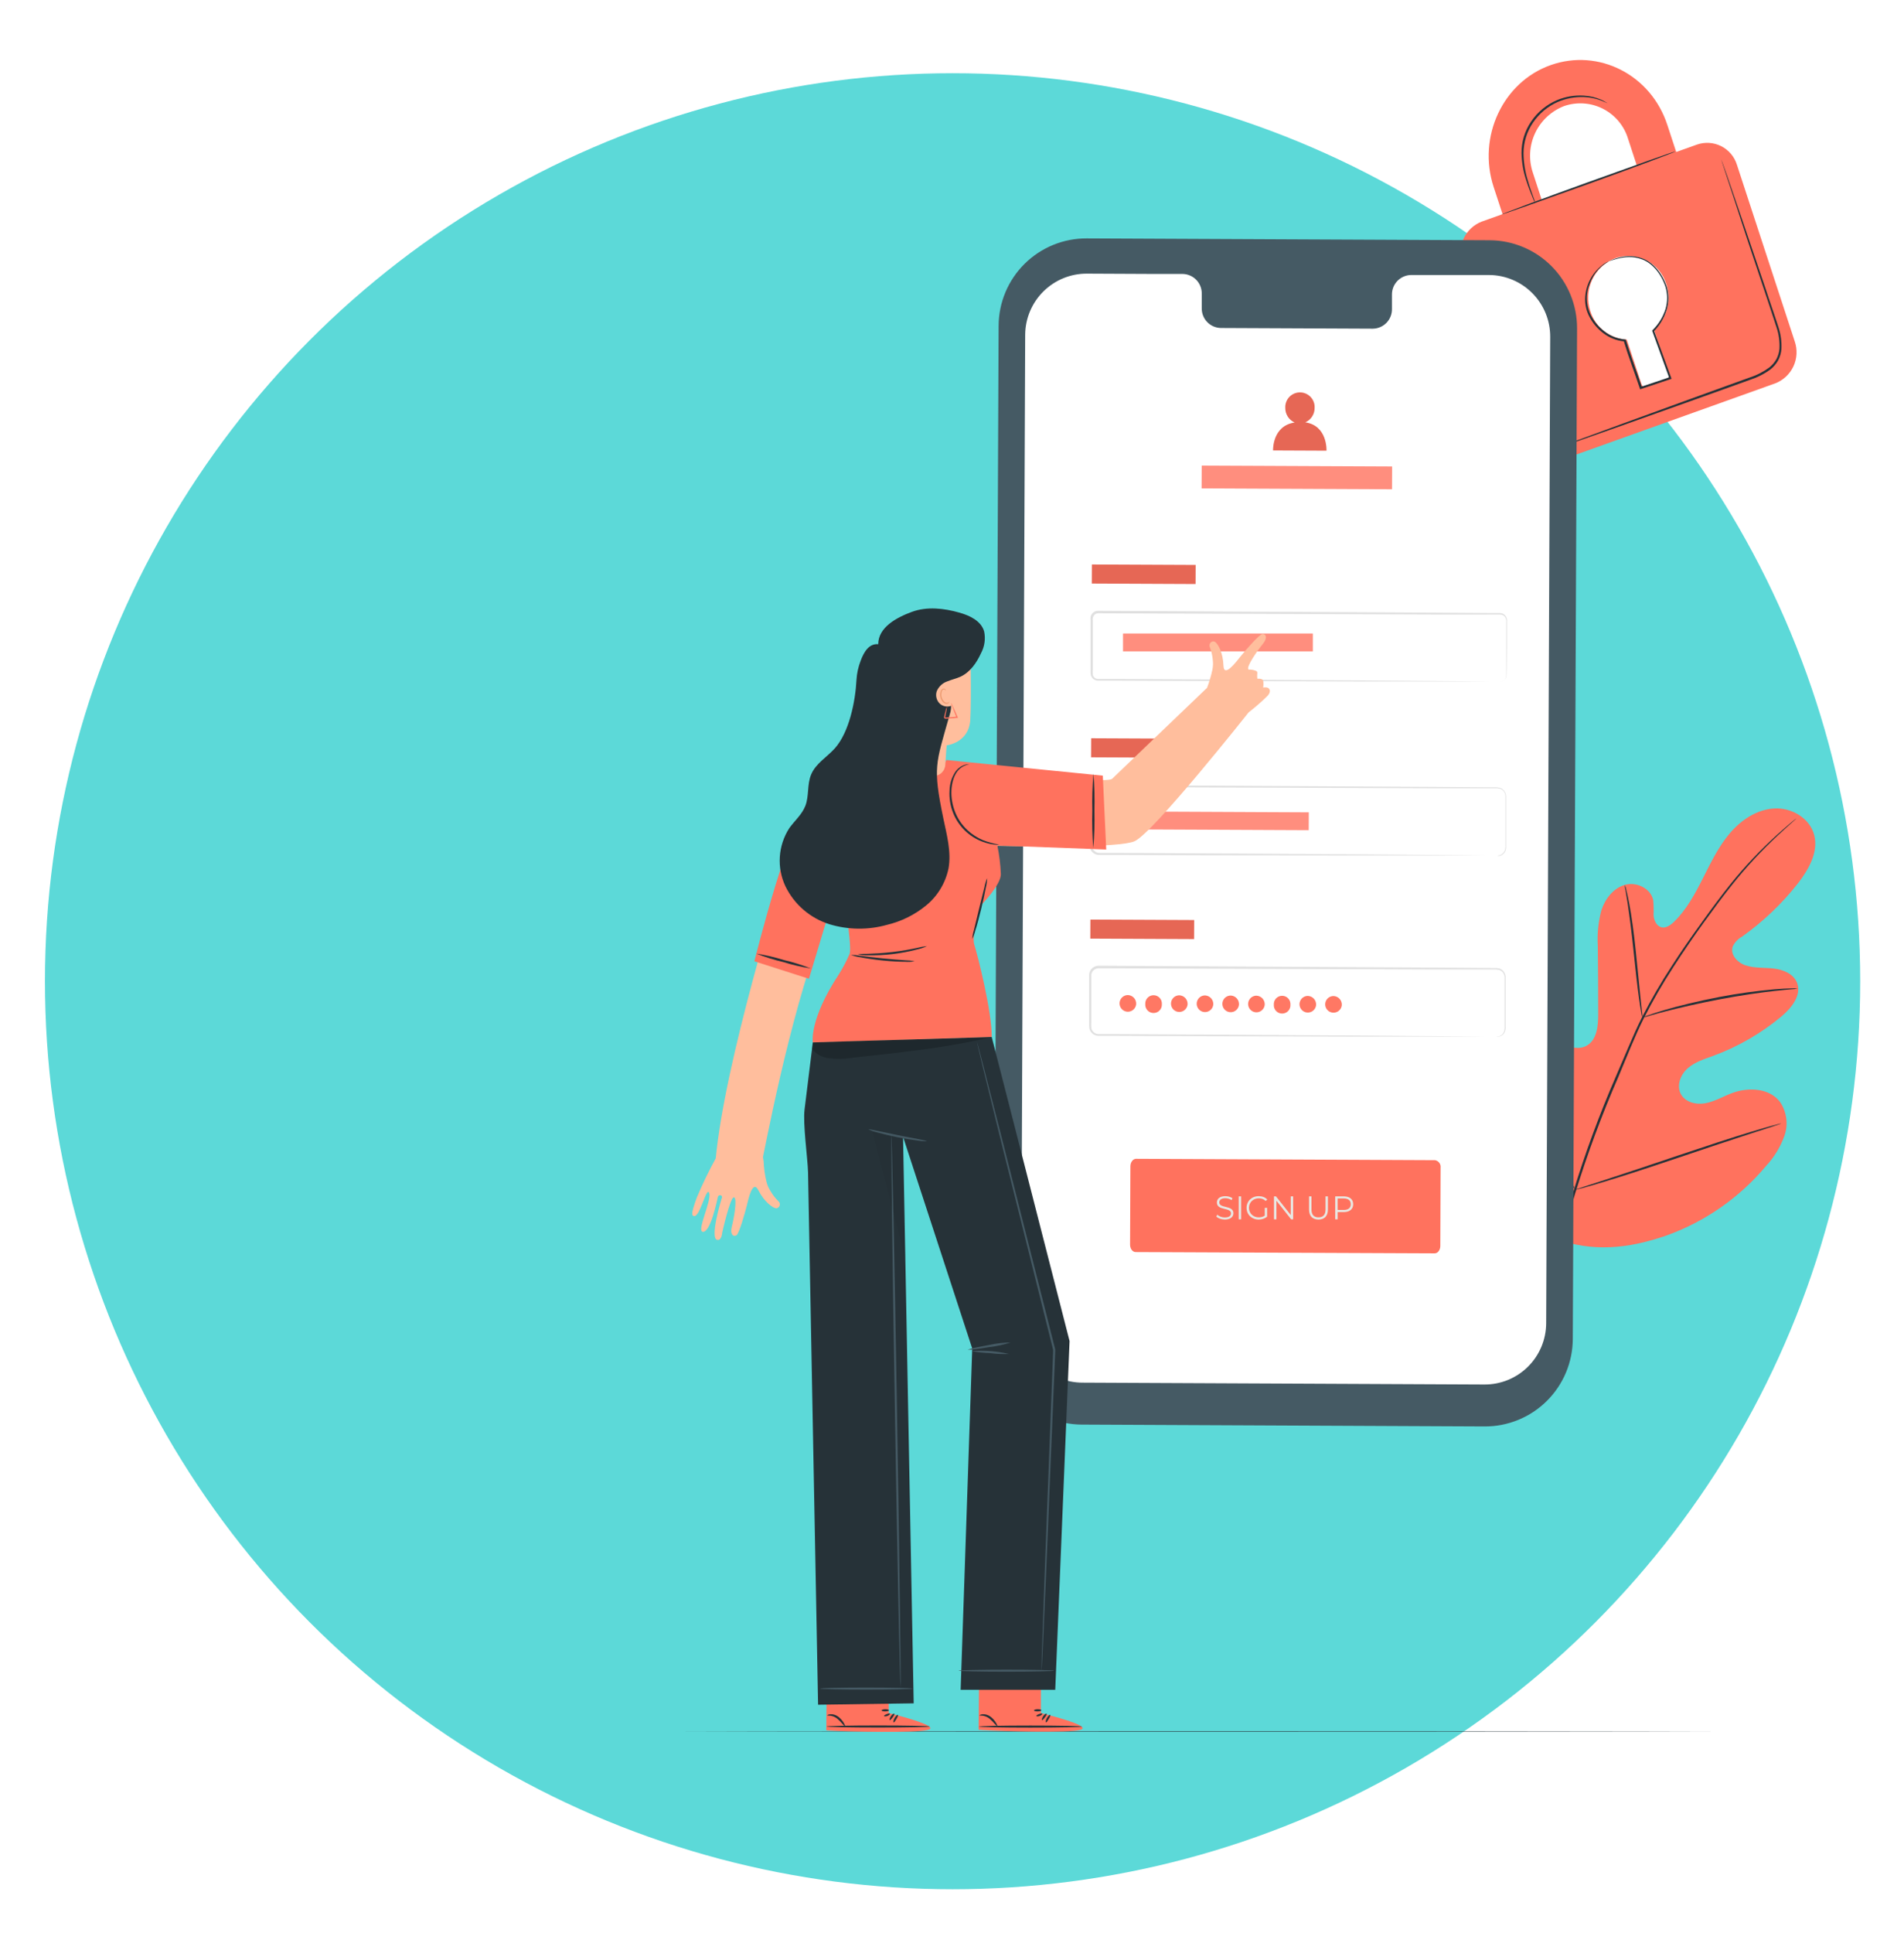 <svg width="472" height="479" viewBox="0 0 472 479" fill="none" xmlns="http://www.w3.org/2000/svg">
<g filter="url(#filter0_d)">
<circle cx="231" cy="238" r="225" fill="#5CD9D8"/>
</g>
<g clip-path="url(#clip0)" filter="url(#filter1_d)">
<path d="M296.14 17.82C295.93 17.63 298.03 15.09 300.82 12.17C303.61 9.25 306.06 7.04 306.26 7.24C306.46 7.44 304.37 9.97 301.58 12.89C298.79 15.81 296.34 18 296.14 17.82Z" fill="white"/>
<path d="M306.26 17.82C306.06 18.02 303.62 15.82 300.82 12.89C298.02 9.96 295.93 7.44 296.14 7.24C296.35 7.04 298.78 9.24 301.58 12.17C304.38 15.1 306.47 17.63 306.26 17.82Z" fill="white"/>
<path d="M447.84 424.13C447.84 424.27 378.4 424.39 292.77 424.39C207.14 424.39 137.67 424.27 137.67 424.13C137.67 423.99 207.1 423.87 292.77 423.87C378.44 423.87 447.84 424 447.84 424.13Z" fill="#263238"/>
<path d="M380.18 301.71C364.73 290.92 361.23 270.89 361.84 252.88C361.94 249.88 361.61 246.7 363.04 244.07C364.47 241.44 367.81 239.63 370.5 240.89C372.73 241.94 373.7 244.54 374.95 246.69C376.618 249.554 379.062 251.887 382 253.42C383.91 254.42 386.28 255.02 388.17 253.98C390.77 252.55 391.07 248.98 391.05 245.98C391.05 240.4 391.017 234.827 390.95 229.26C390.771 226.271 391.075 223.272 391.85 220.38C392.78 217.54 394.85 214.91 397.68 214.11C400.51 213.31 404.04 214.96 404.68 217.88C404.791 219.117 404.821 220.359 404.77 221.6C404.85 222.85 405.43 224.22 406.6 224.6C407.77 224.98 408.99 224.11 409.89 223.23C412.97 220.23 415.07 216.32 417.02 212.46C418.97 208.6 420.88 204.63 423.68 201.34C426.48 198.05 430.35 195.44 434.68 195.19C439.01 194.94 443.52 197.6 444.6 201.8C445.68 206 443.23 210.29 440.6 213.7C436.632 218.762 431.954 223.224 426.71 226.95C425.687 227.509 424.87 228.382 424.38 229.44C423.73 231.44 425.62 233.44 427.59 234.07C429.82 234.81 432.24 234.58 434.59 234.86C436.94 235.14 439.44 236.16 440.33 238.36C441.55 241.42 438.99 244.62 436.48 246.72C431.44 250.92 425.717 254.225 419.56 256.49C417.36 257.29 415.05 258 413.27 259.54C411.49 261.08 410.43 263.77 411.5 265.88C412.57 267.99 415.32 268.66 417.63 268.23C419.94 267.8 421.99 266.56 424.19 265.73C428.3 264.18 433.6 264.46 436.19 268.01C436.993 269.233 437.501 270.625 437.674 272.077C437.848 273.53 437.682 275.002 437.19 276.38C436.19 279.121 434.649 281.634 432.66 283.77C426.111 291.595 417.601 297.541 408 301C398.47 304.3 389.64 305.2 380.17 301.73" fill="#FF725E"/>
<path d="M440.2 197.66C440.2 197.66 440.11 197.76 439.91 197.94L439.02 198.73C438.24 199.43 437.09 200.45 435.64 201.8C431.529 205.617 427.712 209.739 424.22 214.13C421.99 216.9 419.68 220.04 417.22 223.45C414.76 226.86 412.22 230.54 409.7 234.45C407.014 238.573 404.553 242.839 402.33 247.23C401.17 249.52 400.15 251.91 399.1 254.35L396 261.8C391.914 271.184 388.355 280.789 385.34 290.57C382.912 298.573 381.238 306.785 380.34 315.1C379.759 320.711 379.665 326.362 380.06 331.99C380.22 333.99 380.37 335.52 380.51 336.56C380.57 337.06 380.61 337.46 380.65 337.75V338.16C380.607 338.03 380.577 337.896 380.56 337.76C380.51 337.47 380.45 337.08 380.37 336.58C380.19 335.58 380 334 379.82 332C379.338 326.362 379.371 320.692 379.92 315.06C380.762 306.71 382.4 298.459 384.81 290.42C387.8 280.612 391.349 270.982 395.44 261.58L398.62 254.16C399.67 251.73 400.7 249.32 401.87 247.02C404.109 242.616 406.589 238.34 409.3 234.21C411.86 230.21 414.44 226.59 416.87 223.21C419.3 219.83 421.65 216.67 423.87 213.91C427.397 209.53 431.266 205.438 435.44 201.67C436.92 200.34 438.1 199.34 438.9 198.67L439.83 197.92C439.944 197.821 440.068 197.734 440.2 197.66Z" fill="#263238"/>
<path d="M402 247C401.859 246.588 401.762 246.162 401.71 245.73C401.55 244.9 401.37 243.73 401.16 242.21C400.73 239.21 400.29 235.1 399.82 230.55C399.35 226 398.82 221.88 398.38 218.91C398.15 217.43 397.95 216.24 397.81 215.41C397.701 214.985 397.644 214.549 397.64 214.11C397.813 214.511 397.937 214.93 398.01 215.36C398.23 216.18 398.48 217.36 398.76 218.85C399.33 221.85 399.89 225.93 400.36 230.49C400.83 235.05 401.23 239.05 401.54 242.16C401.69 243.56 401.82 244.75 401.92 245.7C401.998 246.129 402.025 246.565 402 247Z" fill="#263238"/>
<path d="M440.48 239.82C439.994 239.926 439.498 239.986 439 240C438 240.09 436.58 240.21 434.82 240.41C431.3 240.79 426.46 241.49 421.15 242.49C415.84 243.49 411.07 244.62 407.64 245.49C405.93 245.93 404.55 246.33 403.64 246.6C403.154 246.773 402.652 246.893 402.14 246.96C402.603 246.728 403.084 246.537 403.58 246.39C404.52 246.06 405.88 245.6 407.58 245.11C410.99 244.11 415.76 242.92 421.09 241.9C425.605 241.037 430.161 240.403 434.74 240C436.51 239.85 437.94 239.79 438.94 239.77C439.454 239.735 439.97 239.752 440.48 239.82Z" fill="#263238"/>
<path d="M385.3 289.72C385.194 289.575 385.106 289.417 385.04 289.25L384.38 287.86C383.81 286.65 383.04 284.86 382.12 282.67C380.26 278.27 377.89 272.11 375.37 265.27C372.85 258.43 370.53 252.27 368.77 247.82C367.91 245.66 367.2 243.89 366.67 242.57L366.11 241.14C366.033 240.975 365.979 240.8 365.95 240.62C366.057 240.765 366.144 240.923 366.21 241.09L366.87 242.48C367.43 243.69 368.21 245.48 369.13 247.67C370.99 252.07 373.36 258.23 375.88 265.07C378.4 271.91 380.72 278.07 382.48 282.52C383.34 284.68 384.05 286.45 384.57 287.77C384.8 288.34 384.99 288.77 385.14 289.2C385.218 289.365 385.272 289.54 385.3 289.72Z" fill="#263238"/>
<path d="M436.38 273.25C436.22 273.342 436.049 273.412 435.87 273.46L434.39 273.96L428.92 275.73C424.3 277.23 417.92 279.37 410.92 281.73C403.92 284.09 397.51 286.19 392.86 287.59C390.54 288.3 388.65 288.84 387.34 289.2L385.83 289.59C385.655 289.646 385.474 289.683 385.29 289.7C385.451 289.608 385.622 289.537 385.8 289.49L387.28 288.99L392.75 287.22C397.37 285.72 403.75 283.58 410.75 281.22C417.75 278.86 424.15 276.76 428.8 275.36C431.13 274.65 433.01 274.11 434.33 273.75L435.84 273.36C436.016 273.304 436.197 273.267 436.38 273.25Z" fill="#263238"/>
<path d="M415.54 30.68L410.39 32.52L408.18 25.79C404.12 13.38 391.18 6.79 379.29 10.98C367.4 15.17 361.07 28.78 365.13 41.19L367.34 47.92L362.17 49.77C360.199 50.535 358.598 52.03 357.7 53.944C356.803 55.859 356.677 58.045 357.35 60.05L371.68 103.84C371.978 104.832 372.472 105.755 373.133 106.552C373.794 107.35 374.608 108.007 375.528 108.483C376.448 108.96 377.454 109.247 378.487 109.327C379.52 109.407 380.558 109.279 381.54 108.95L434.91 89.86C436.908 89.097 438.531 87.588 439.44 85.653C440.348 83.717 440.47 81.504 439.78 79.48L425.44 35.69C425.135 34.7 424.634 33.782 423.966 32.991C423.298 32.2 422.478 31.55 421.554 31.083C420.63 30.615 419.621 30.339 418.588 30.27C417.555 30.2 416.518 30.34 415.54 30.68ZM374.86 37.68C373.766 34.453 373.962 30.928 375.409 27.843C376.855 24.758 379.44 22.352 382.62 21.13C384.191 20.593 385.854 20.377 387.509 20.496C389.165 20.616 390.78 21.067 392.257 21.824C393.735 22.581 395.044 23.628 396.108 24.902C397.172 26.176 397.969 27.651 398.45 29.24L400.65 35.97L377.06 44.41L374.86 37.68ZM404.86 76.54L408.52 87.72C408.588 87.944 408.566 88.186 408.46 88.394C408.354 88.603 408.171 88.762 407.95 88.84L402.82 90.67C402.616 90.727 402.398 90.702 402.212 90.601C402.025 90.501 401.885 90.332 401.82 90.13L398.13 79C396.096 78.889 394.143 78.159 392.535 76.908C390.927 75.657 389.739 73.945 389.13 72C388.261 69.429 388.419 66.621 389.573 64.164C390.727 61.708 392.786 59.792 395.32 58.82C396.571 58.392 397.896 58.221 399.215 58.317C400.533 58.412 401.819 58.772 402.996 59.374C404.173 59.977 405.216 60.811 406.064 61.825C406.911 62.84 407.546 64.015 407.93 65.28C408.574 67.256 408.627 69.376 408.083 71.381C407.54 73.386 406.423 75.19 404.87 76.57L404.86 76.54Z" fill="#FF725E"/>
<path d="M410.16 32.4C410.16 32.54 400.61 36.13 388.73 40.4C376.85 44.67 367.16 48.1 367.11 48C367.06 47.9 376.66 44.28 388.55 40C400.44 35.72 410.11 32.27 410.16 32.4Z" fill="#263238"/>
<path d="M421.5 34.24C421.544 34.327 421.581 34.417 421.61 34.51C421.69 34.71 421.78 34.97 421.9 35.29C422.16 36.02 422.52 37.03 422.97 38.29L426.81 49.47C428.41 54.21 430.32 59.83 432.44 66.07C433.44 69.2 434.62 72.46 435.72 75.89C436.309 77.658 436.563 79.519 436.47 81.38C436.385 82.348 436.11 83.289 435.66 84.15C435.18 85.008 434.538 85.765 433.77 86.38C432.225 87.508 430.51 88.382 428.69 88.97L423.54 90.82L413.79 94.31L397.28 100.19L386.13 104.11L383.13 105.11L382.33 105.37C382.245 105.408 382.154 105.432 382.06 105.44C382.06 105.44 382.14 105.44 382.31 105.32L383.09 105.01L386.09 103.88L397.18 99.8L413.66 93.8L423.39 90.28L428.54 88.42C430.309 87.856 431.974 87.008 433.47 85.91C434.185 85.34 434.782 84.637 435.23 83.84C435.654 83.044 435.909 82.169 435.98 81.27C436.072 79.477 435.828 77.683 435.26 75.98C434.18 72.58 433.04 69.29 432.01 66.16C429.93 59.91 428.01 54.27 426.49 49.53C424.97 44.79 423.69 40.98 422.81 38.3C422.39 36.99 422.07 35.97 421.81 35.23L421.57 34.43C421.54 34.369 421.517 34.306 421.5 34.24Z" fill="#263238"/>
<path d="M393.34 20.45C393.34 20.45 392.81 20.19 391.83 19.79C390.433 19.253 388.956 18.956 387.46 18.91C385.243 18.834 383.037 19.251 381 20.13C378.524 21.225 376.406 22.996 374.89 25.24C373.365 27.477 372.546 30.122 372.54 32.83C372.561 35.05 372.898 37.255 373.54 39.38C374.06 41.2 374.6 42.65 374.96 43.66C375.173 44.173 375.347 44.701 375.48 45.24C375.196 44.76 374.959 44.255 374.77 43.73C374.36 42.73 373.77 41.31 373.19 39.48C372.478 37.333 372.091 35.092 372.04 32.83C372.014 30.019 372.852 27.269 374.44 24.95C376.009 22.624 378.213 20.798 380.79 19.69C382.891 18.806 385.166 18.416 387.44 18.55C388.969 18.628 390.47 18.984 391.87 19.6C392.245 19.773 392.606 19.973 392.95 20.2C393.093 20.262 393.224 20.347 393.34 20.45Z" fill="#263238"/>
<path d="M393.8 59.58C393.96 59.483 394.127 59.4 394.3 59.33C394.801 59.104 395.319 58.92 395.85 58.78C396.693 58.531 397.563 58.383 398.44 58.34C399.634 58.276 400.829 58.456 401.95 58.87C404.51 59.77 406.86 62.38 408.02 65.87C408.577 67.743 408.577 69.737 408.02 71.61C407.403 73.643 406.298 75.493 404.8 77L404.86 76.73C406.19 80.38 407.64 84.34 409.14 88.47L409.23 88.72L408.98 88.81L406.69 89.57L401.69 91.24L401.44 91.32L401.36 91.07C399.99 86.93 398.49 83.07 397.36 79.28L397.58 79.45C395.625 79.288 393.761 78.554 392.22 77.34C390.826 76.266 389.683 74.901 388.87 73.34C388.137 71.956 387.772 70.406 387.81 68.84C387.857 67.24 388.256 65.669 388.981 64.241C389.705 62.813 390.736 61.563 392 60.58C392.521 60.158 393.105 59.82 393.73 59.58C393.165 59.915 392.618 60.279 392.09 60.67C390.702 61.845 389.638 63.356 389 65.06C388.453 66.345 388.197 67.734 388.251 69.13C388.305 70.525 388.666 71.891 389.31 73.13C390.109 74.632 391.225 75.942 392.58 76.97C394.05 78.124 395.828 78.819 397.69 78.97H397.86L397.91 79.12C399.01 82.84 400.52 86.73 401.91 90.89L401.58 90.73L406.58 89.06L408.86 88.29L408.7 88.63C407.21 84.5 405.77 80.53 404.45 76.88V76.73L404.57 76.61C406.024 75.166 407.108 73.392 407.73 71.44C408.261 69.648 408.261 67.742 407.73 65.95C406.64 62.59 404.39 60.04 401.95 59.14C400.87 58.724 399.717 58.53 398.56 58.57C397.697 58.59 396.838 58.707 396 58.92C394.51 59.29 393.81 59.63 393.8 59.58Z" fill="#263238"/>
<path d="M362.89 348.32L263 347.86C257.231 347.828 251.711 345.508 247.652 341.41C243.592 337.311 241.326 331.769 241.35 326L242.41 75.59C242.422 72.732 242.997 69.904 244.102 67.269C245.207 64.633 246.821 62.241 248.851 60.23C250.881 58.218 253.288 56.626 255.933 55.545C258.579 54.464 261.412 53.916 264.27 53.93L364.15 54.39C369.918 54.419 375.44 56.736 379.501 60.833C383.562 64.93 385.831 70.471 385.81 76.24L384.75 326.64C384.738 329.499 384.163 332.327 383.058 334.964C381.953 337.601 380.34 339.994 378.31 342.007C376.28 344.021 373.873 345.614 371.228 346.697C368.582 347.78 365.749 348.332 362.89 348.32Z" fill="#455A64"/>
<path d="M364 63H344.64C344.008 63.012 343.385 63.148 342.806 63.4C342.227 63.653 341.703 64.017 341.265 64.472C340.826 64.927 340.482 65.464 340.251 66.052C340.02 66.64 339.908 67.268 339.92 67.9V71.41C339.932 72.041 339.819 72.668 339.588 73.256C339.357 73.844 339.013 74.38 338.574 74.834C338.136 75.288 337.612 75.652 337.033 75.903C336.454 76.155 335.831 76.29 335.2 76.3L297.46 76.13C296.183 76.096 294.972 75.557 294.093 74.63C293.213 73.704 292.738 72.467 292.77 71.19V67.68C292.802 66.405 292.328 65.169 291.45 64.243C290.573 63.317 289.365 62.777 288.09 62.74H281.28L264.33 62.66C260.298 62.636 256.421 64.21 253.548 67.039C250.675 69.867 249.039 73.719 249 77.75L248 322.17C247.991 324.17 248.375 326.152 249.132 328.004C249.889 329.855 251.003 331.539 252.411 332.96C253.819 334.381 255.493 335.51 257.337 336.284C259.181 337.058 261.16 337.461 263.16 337.47L362.84 337.93C364.841 337.939 366.825 337.554 368.677 336.797C370.53 336.039 372.215 334.924 373.637 333.516C375.058 332.107 376.189 330.432 376.963 328.587C377.737 326.741 378.141 324.761 378.15 322.76L379.15 78.34C379.174 74.297 377.591 70.41 374.75 67.534C371.91 64.657 368.043 63.026 364 63Z" fill="white"/>
<path d="M350.5 305.43L276.38 305.11C275.61 305.11 274.99 304.27 275 303.25L275.08 283.86C275.08 282.86 275.71 282 276.48 282L350.6 282.34C351.027 282.414 351.408 282.649 351.665 282.998C351.923 283.346 352.035 283.781 351.98 284.21L351.91 303.58C351.91 304.61 351.27 305.44 350.5 305.43Z" fill="#FF725E"/>
<path d="M298.496 297.049C299.952 297.049 300.619 296.333 300.619 295.496C300.619 293.422 297.114 294.365 297.114 292.804C297.114 292.235 297.577 291.772 298.618 291.772C299.122 291.772 299.692 291.926 300.179 292.243L300.383 291.763C299.927 291.446 299.261 291.259 298.618 291.259C297.171 291.259 296.52 291.983 296.52 292.821C296.52 294.927 300.025 293.967 300.025 295.528C300.025 296.089 299.562 296.537 298.496 296.537C297.748 296.537 297.025 296.244 296.618 295.845L296.382 296.309C296.805 296.748 297.643 297.049 298.496 297.049ZM301.93 297H302.531V291.308H301.93V297ZM308.392 296.073C307.953 296.39 307.449 296.512 306.904 296.512C305.505 296.512 304.473 295.504 304.473 294.154C304.473 292.796 305.505 291.796 306.912 291.796C307.579 291.796 308.148 291.991 308.628 292.463L309.002 292.081C308.498 291.536 307.75 291.259 306.888 291.259C305.148 291.259 303.879 292.487 303.879 294.154C303.879 295.821 305.148 297.049 306.88 297.049C307.668 297.049 308.433 296.805 308.969 296.325V294.154H308.392V296.073ZM314.836 291.308V295.927L311.168 291.308H310.672V297H311.274V292.381L314.933 297H315.429V291.308H314.836ZM321.708 297.049C323.164 297.049 324.042 296.203 324.042 294.569V291.308H323.456V294.544C323.456 295.894 322.822 296.512 321.708 296.512C320.602 296.512 319.968 295.894 319.968 294.544V291.308H319.366V294.569C319.366 296.203 320.253 297.049 321.708 297.049ZM327.985 291.308H325.855V297H326.457V295.203H327.985C329.433 295.203 330.311 294.471 330.311 293.26C330.311 292.04 329.433 291.308 327.985 291.308ZM327.969 294.674H326.457V291.829H327.969C329.107 291.829 329.709 292.349 329.709 293.26C329.709 294.154 329.107 294.674 327.969 294.674Z" fill="#E8E8E3"/>
<path d="M291.254 134.85L265.534 134.733L265.513 139.453L291.232 139.57L291.254 134.85Z" fill="#FF725E"/>
<path opacity="0.1" d="M291.254 134.85L265.534 134.733L265.513 139.453L291.232 139.57L291.254 134.85Z" fill="black"/>
<path d="M366.65 163.83C366.852 163.81 367.05 163.762 367.24 163.69C367.517 163.582 367.757 163.398 367.934 163.159C368.111 162.92 368.217 162.636 368.24 162.34C368.24 160.75 368.24 158.43 368.24 155.45C368.24 153.96 368.24 152.29 368.24 150.45C368.24 150 368.24 149.53 368.24 149.06C368.305 148.604 368.206 148.14 367.96 147.75C367.822 147.563 367.643 147.411 367.437 147.305C367.23 147.199 367.002 147.143 366.77 147.14H365.21H350.76L267.12 146.83C266.906 146.826 266.694 146.874 266.502 146.97C266.311 147.066 266.145 147.207 266.02 147.38C265.778 147.771 265.686 148.236 265.76 148.69C265.76 149.69 265.76 150.69 265.76 151.69C265.76 153.69 265.76 155.69 265.76 157.69C265.76 158.69 265.76 159.69 265.76 160.69C265.718 161.156 265.718 161.624 265.76 162.09C265.812 162.29 265.91 162.475 266.045 162.631C266.18 162.787 266.35 162.91 266.54 162.99C266.737 163.068 266.948 163.106 267.16 163.1H272.25L294.46 163.22L332.06 163.45L357.41 163.65L364.3 163.73H366.09C366.5 163.73 366.7 163.73 366.7 163.73H366.09H364.3H357.41H332.06L294.46 163.61L272.25 163.52H267.16C266.88 163.531 266.6 163.484 266.34 163.38C266.077 163.268 265.842 163.097 265.655 162.88C265.468 162.663 265.333 162.407 265.26 162.13C265.202 161.868 265.182 161.598 265.2 161.33V160.59C265.2 159.59 265.2 158.59 265.2 157.59C265.2 155.59 265.2 153.59 265.2 151.59C265.2 150.59 265.2 149.59 265.2 148.59C265.181 148.324 265.181 148.056 265.2 147.79C265.237 147.496 265.351 147.217 265.53 146.98C265.702 146.739 265.931 146.542 266.195 146.408C266.46 146.274 266.753 146.206 267.05 146.21L350.69 146.67L365.14 146.77H366.7C366.975 146.77 367.245 146.837 367.489 146.964C367.733 147.091 367.942 147.275 368.1 147.5C368.382 147.935 368.496 148.457 368.42 148.97C368.42 149.44 368.42 149.91 368.42 150.36C368.42 152.18 368.42 153.85 368.42 155.36C368.42 158.36 368.35 160.66 368.33 162.26C368.305 162.568 368.194 162.862 368.008 163.108C367.822 163.354 367.569 163.542 367.28 163.65C367.091 163.767 366.872 163.83 366.65 163.83Z" fill="#E0E0E0"/>
<path d="M320.3 151.85H273.26V156.26H320.3V151.85Z" fill="#FF725E"/>
<path opacity="0.2" d="M320.3 151.85H273.26V156.26H320.3V151.85Z" fill="white"/>
<path d="M291.079 177.909L265.359 177.792L265.337 182.512L291.057 182.629L291.079 177.909Z" fill="#FF725E"/>
<path opacity="0.1" d="M291.079 177.909L265.359 177.792L265.337 182.512L291.057 182.629L291.079 177.909Z" fill="black"/>
<path d="M366 206.89C366.202 206.865 366.402 206.828 366.6 206.78C366.879 206.691 367.136 206.543 367.353 206.347C367.571 206.15 367.743 205.909 367.86 205.64C368.017 205.236 368.079 204.802 368.04 204.37C368.04 203.89 368.04 203.37 368.04 202.79C368.04 201.63 368.04 200.31 368.04 198.79V192.44C368.087 191.98 367.986 191.517 367.75 191.12C367.503 190.712 367.115 190.41 366.66 190.27C366.162 190.181 365.654 190.154 365.15 190.19H350.76L267.41 189.88C266.961 189.881 266.529 190.045 266.192 190.341C265.856 190.637 265.638 191.045 265.58 191.49C265.58 192.44 265.58 193.49 265.58 194.49C265.58 196.49 265.58 198.49 265.58 200.49C265.58 201.49 265.58 202.49 265.58 203.49C265.543 203.957 265.563 204.428 265.64 204.89C265.765 205.295 266.022 205.647 266.37 205.89C266.739 206.124 267.173 206.236 267.61 206.21H269H271.89L294.02 206.32L331.49 206.55L356.75 206.75L363.62 206.83H365.41H366.01H365.41H363.62H356.75H331.49L294 206.79L271.87 206.71H267.52C266.979 206.742 266.442 206.598 265.99 206.3C265.535 205.985 265.203 205.522 265.05 204.99C264.96 204.482 264.933 203.965 264.97 203.45C264.97 202.45 264.97 201.45 264.97 200.45C264.97 198.45 264.97 196.45 264.97 194.45C264.97 193.45 264.97 192.45 264.97 191.45C265.043 190.878 265.322 190.353 265.754 189.972C266.187 189.591 266.743 189.38 267.32 189.38L350.67 189.84L365.06 189.95C365.596 189.917 366.133 189.954 366.66 190.06C367.179 190.23 367.618 190.586 367.89 191.06C368.148 191.5 368.261 192.012 368.21 192.52C368.21 192.99 368.21 193.45 368.21 193.91C368.21 195.72 368.21 197.38 368.21 198.91C368.21 200.44 368.21 201.73 368.21 202.91C368.21 203.48 368.21 204.01 368.21 204.5C368.246 204.947 368.174 205.397 368 205.81C367.87 206.086 367.682 206.331 367.449 206.527C367.216 206.724 366.944 206.868 366.65 206.95C366.431 206.968 366.211 206.948 366 206.89Z" fill="#E0E0E0"/>
<path d="M290.885 222.838L265.165 222.721L265.143 227.441L290.863 227.558L290.885 222.838Z" fill="#FF725E"/>
<path opacity="0.1" d="M290.885 222.838L265.165 222.721L265.143 227.441L290.863 227.558L290.885 222.838Z" fill="black"/>
<path d="M365.8 251.8C366.002 251.776 366.202 251.739 366.4 251.69C366.678 251.602 366.934 251.455 367.151 251.26C367.368 251.066 367.542 250.827 367.66 250.56C367.817 250.156 367.878 249.722 367.84 249.29C367.84 248.8 367.84 248.29 367.84 247.7C367.84 246.55 367.84 245.22 367.84 243.7V237.35C367.887 236.89 367.786 236.427 367.55 236.03C367.297 235.63 366.911 235.332 366.46 235.19C365.962 235.098 365.455 235.067 364.95 235.1H350.56L267.21 234.79C266.761 234.791 266.329 234.955 265.992 235.251C265.656 235.547 265.438 235.955 265.38 236.4C265.38 237.4 265.38 238.4 265.38 239.4C265.38 241.4 265.38 243.4 265.38 245.4C265.38 246.4 265.38 247.4 265.38 248.4C265.343 248.864 265.363 249.331 265.44 249.79C265.56 250.198 265.818 250.552 266.17 250.79C266.537 251.03 266.973 251.142 267.41 251.11H271.76L293.89 251.23L331.36 251.46L356.62 251.66L363.49 251.74H365.28C365.68 251.74 365.88 251.74 365.88 251.74C365.88 251.74 365.68 251.74 365.28 251.74H363.49H356.62H331.36L293.89 251.63L271.76 251.54H267.41C266.868 251.576 266.33 251.432 265.88 251.13C265.425 250.815 265.093 250.352 264.94 249.82C264.85 249.312 264.823 248.795 264.86 248.28C264.86 247.28 264.86 246.28 264.86 245.28C264.86 243.28 264.86 241.28 264.86 239.28C264.86 238.28 264.86 237.28 264.86 236.23C264.93 235.659 265.207 235.134 265.638 234.752C266.069 234.371 266.624 234.16 267.2 234.16L350.55 234.62L364.94 234.73C365.476 234.697 366.013 234.734 366.54 234.84C367.059 235.01 367.498 235.366 367.77 235.84C368.028 236.28 368.141 236.792 368.09 237.3C368.09 237.77 368.09 238.24 368.09 238.69C368.09 240.5 368.09 242.16 368.09 243.69C368.09 245.22 368.09 246.51 368.09 247.69C368.09 248.26 368.09 248.79 368.09 249.28C368.128 249.727 368.056 250.177 367.88 250.59C367.75 250.866 367.562 251.111 367.329 251.307C367.096 251.504 366.824 251.648 366.53 251.73C366.295 251.81 366.045 251.834 365.8 251.8Z" fill="#E0E0E0"/>
<path d="M319.296 196.157L272.256 195.943L272.236 200.353L319.276 200.567L319.296 196.157Z" fill="#FF725E"/>
<path opacity="0.2" d="M319.296 196.157L272.256 195.943L272.236 200.353L319.276 200.567L319.296 196.157Z" fill="white"/>
<path d="M276.51 243.64C276.48 244.042 276.333 244.427 276.087 244.746C275.841 245.066 275.506 245.306 275.125 245.437C274.744 245.568 274.332 245.585 273.942 245.484C273.551 245.384 273.198 245.171 272.928 244.872C272.657 244.572 272.48 244.201 272.419 243.802C272.358 243.403 272.415 242.995 272.584 242.629C272.752 242.262 273.024 241.953 273.367 241.74C273.709 241.527 274.107 241.419 274.51 241.43C275.067 241.461 275.589 241.71 275.964 242.124C276.338 242.538 276.534 243.083 276.51 243.64Z" fill="#FF725E"/>
<path d="M282.88 243.67C282.899 243.952 282.861 244.235 282.767 244.501C282.672 244.768 282.524 245.012 282.331 245.218C282.139 245.425 281.905 245.59 281.646 245.703C281.387 245.815 281.107 245.873 280.825 245.873C280.542 245.873 280.263 245.815 280.003 245.703C279.744 245.59 279.511 245.425 279.318 245.218C279.126 245.012 278.977 244.768 278.883 244.501C278.789 244.235 278.75 243.952 278.77 243.67C278.75 243.388 278.789 243.105 278.883 242.839C278.977 242.572 279.126 242.328 279.318 242.122C279.511 241.915 279.744 241.75 280.003 241.637C280.263 241.525 280.542 241.467 280.825 241.467C281.107 241.467 281.387 241.525 281.646 241.637C281.905 241.75 282.139 241.915 282.331 242.122C282.524 242.328 282.672 242.572 282.767 242.839C282.861 243.105 282.899 243.388 282.88 243.67Z" fill="#FF725E"/>
<path d="M289.26 243.7C289.23 244.102 289.083 244.487 288.837 244.806C288.591 245.126 288.256 245.366 287.875 245.497C287.494 245.628 287.082 245.645 286.692 245.544C286.301 245.444 285.948 245.231 285.678 244.932C285.407 244.632 285.23 244.261 285.169 243.862C285.108 243.463 285.165 243.055 285.334 242.689C285.502 242.322 285.774 242.013 286.117 241.8C286.459 241.587 286.857 241.479 287.26 241.49C287.816 241.524 288.337 241.774 288.711 242.187C289.085 242.6 289.282 243.143 289.26 243.7Z" fill="#FF725E"/>
<path d="M295.63 243.73C295.6 244.132 295.453 244.517 295.207 244.836C294.961 245.156 294.626 245.396 294.245 245.527C293.864 245.658 293.452 245.675 293.062 245.574C292.671 245.474 292.318 245.261 292.048 244.962C291.777 244.662 291.6 244.291 291.539 243.892C291.478 243.493 291.535 243.085 291.704 242.719C291.872 242.352 292.144 242.043 292.487 241.83C292.829 241.617 293.227 241.509 293.63 241.52C294.186 241.554 294.707 241.804 295.081 242.217C295.455 242.63 295.652 243.173 295.63 243.73Z" fill="#FF725E"/>
<path d="M302 243.75C301.972 244.153 301.827 244.539 301.582 244.86C301.337 245.18 301.003 245.422 300.621 245.555C300.24 245.688 299.828 245.705 299.437 245.606C299.045 245.506 298.692 245.294 298.42 244.995C298.149 244.696 297.971 244.324 297.909 243.925C297.847 243.526 297.904 243.118 298.072 242.751C298.24 242.384 298.513 242.074 298.856 241.861C299.198 241.647 299.596 241.539 300 241.55C300.554 241.584 301.074 241.832 301.447 242.243C301.821 242.654 302.019 243.195 302 243.75Z" fill="#FF725E"/>
<path d="M308.38 243.78C308.352 244.181 308.209 244.565 307.966 244.885C307.723 245.205 307.392 245.447 307.014 245.581C306.635 245.716 306.225 245.736 305.835 245.641C305.445 245.546 305.091 245.338 304.817 245.044C304.544 244.75 304.362 244.383 304.294 243.987C304.226 243.591 304.276 243.184 304.437 242.816C304.597 242.448 304.862 242.135 305.199 241.915C305.535 241.695 305.928 241.579 306.33 241.58C306.893 241.601 307.425 241.844 307.809 242.256C308.194 242.669 308.399 243.217 308.38 243.78Z" fill="#FF725E"/>
<path d="M314.75 243.81C314.769 244.092 314.731 244.375 314.637 244.641C314.542 244.908 314.394 245.152 314.201 245.358C314.009 245.565 313.775 245.73 313.516 245.843C313.257 245.955 312.977 246.013 312.695 246.013C312.412 246.013 312.133 245.955 311.873 245.843C311.614 245.73 311.381 245.565 311.188 245.358C310.996 245.152 310.847 244.908 310.753 244.641C310.659 244.375 310.62 244.092 310.64 243.81C310.62 243.528 310.659 243.245 310.753 242.979C310.847 242.712 310.996 242.468 311.188 242.262C311.381 242.055 311.614 241.89 311.873 241.777C312.133 241.665 312.412 241.607 312.695 241.607C312.977 241.607 313.257 241.665 313.516 241.777C313.775 241.89 314.009 242.055 314.201 242.262C314.394 242.468 314.542 242.712 314.637 242.979C314.731 243.245 314.769 243.528 314.75 243.81Z" fill="#FF725E"/>
<path d="M321.12 243.84C321.092 244.241 320.949 244.625 320.706 244.945C320.463 245.265 320.132 245.507 319.754 245.641C319.375 245.776 318.965 245.796 318.575 245.701C318.185 245.606 317.831 245.398 317.557 245.104C317.284 244.81 317.102 244.443 317.034 244.047C316.966 243.651 317.016 243.244 317.177 242.876C317.337 242.508 317.602 242.195 317.938 241.975C318.275 241.755 318.668 241.639 319.07 241.64C319.633 241.661 320.165 241.904 320.549 242.316C320.934 242.729 321.139 243.277 321.12 243.84Z" fill="#FF725E"/>
<path d="M327.49 243.87C327.462 244.273 327.317 244.659 327.072 244.98C326.827 245.3 326.493 245.542 326.111 245.675C325.73 245.808 325.318 245.825 324.927 245.726C324.535 245.626 324.182 245.414 323.91 245.115C323.639 244.816 323.461 244.444 323.399 244.045C323.337 243.646 323.394 243.238 323.562 242.871C323.73 242.504 324.003 242.194 324.346 241.981C324.688 241.767 325.086 241.659 325.49 241.67C326.044 241.704 326.564 241.952 326.937 242.363C327.311 242.774 327.509 243.315 327.49 243.87Z" fill="#FF725E"/>
<g opacity="0.2">
<path opacity="0.2" d="M276.51 243.64C276.48 244.042 276.333 244.427 276.087 244.746C275.841 245.066 275.506 245.306 275.125 245.437C274.744 245.568 274.332 245.585 273.942 245.484C273.551 245.384 273.198 245.171 272.928 244.872C272.657 244.572 272.48 244.201 272.419 243.802C272.358 243.403 272.415 242.995 272.584 242.629C272.752 242.262 273.024 241.953 273.367 241.74C273.709 241.527 274.107 241.419 274.51 241.43C275.067 241.461 275.589 241.71 275.964 242.124C276.338 242.538 276.534 243.083 276.51 243.64Z" fill="white"/>
<path opacity="0.2" d="M282.88 243.67C282.899 243.952 282.861 244.235 282.767 244.501C282.672 244.768 282.524 245.012 282.331 245.218C282.139 245.425 281.905 245.59 281.646 245.703C281.387 245.815 281.107 245.873 280.825 245.873C280.542 245.873 280.263 245.815 280.003 245.703C279.744 245.59 279.511 245.425 279.318 245.218C279.126 245.012 278.977 244.768 278.883 244.501C278.789 244.235 278.75 243.952 278.77 243.67C278.75 243.388 278.789 243.105 278.883 242.839C278.977 242.572 279.126 242.328 279.318 242.122C279.511 241.915 279.744 241.75 280.003 241.637C280.263 241.525 280.542 241.467 280.825 241.467C281.107 241.467 281.387 241.525 281.646 241.637C281.905 241.75 282.139 241.915 282.331 242.122C282.524 242.328 282.672 242.572 282.767 242.839C282.861 243.105 282.899 243.388 282.88 243.67Z" fill="white"/>
<path opacity="0.2" d="M289.26 243.7C289.23 244.102 289.083 244.487 288.837 244.806C288.591 245.126 288.256 245.366 287.875 245.497C287.494 245.628 287.082 245.645 286.692 245.544C286.301 245.444 285.948 245.231 285.678 244.932C285.407 244.632 285.23 244.261 285.169 243.862C285.108 243.463 285.165 243.055 285.334 242.689C285.502 242.322 285.774 242.013 286.117 241.8C286.459 241.587 286.857 241.479 287.26 241.49C287.816 241.524 288.337 241.774 288.711 242.187C289.085 242.6 289.282 243.143 289.26 243.7Z" fill="white"/>
<path opacity="0.2" d="M295.63 243.73C295.6 244.132 295.453 244.517 295.207 244.836C294.961 245.156 294.626 245.396 294.245 245.527C293.864 245.658 293.452 245.675 293.062 245.574C292.671 245.474 292.318 245.261 292.048 244.962C291.777 244.662 291.6 244.291 291.539 243.892C291.478 243.493 291.535 243.085 291.704 242.719C291.872 242.352 292.144 242.043 292.487 241.83C292.829 241.617 293.227 241.509 293.63 241.52C294.186 241.554 294.707 241.804 295.081 242.217C295.455 242.63 295.652 243.173 295.63 243.73Z" fill="white"/>
<path opacity="0.2" d="M302 243.75C301.972 244.153 301.827 244.539 301.582 244.86C301.337 245.18 301.003 245.422 300.621 245.555C300.24 245.688 299.828 245.705 299.437 245.606C299.045 245.506 298.692 245.294 298.42 244.995C298.149 244.696 297.971 244.324 297.909 243.925C297.847 243.526 297.904 243.118 298.072 242.751C298.24 242.384 298.513 242.074 298.855 241.861C299.198 241.647 299.596 241.539 300 241.55C300.554 241.584 301.073 241.832 301.447 242.243C301.821 242.654 302.019 243.195 302 243.75Z" fill="white"/>
<path opacity="0.2" d="M308.38 243.78C308.352 244.181 308.209 244.565 307.966 244.885C307.723 245.205 307.392 245.447 307.014 245.581C306.635 245.716 306.225 245.736 305.835 245.641C305.445 245.546 305.091 245.338 304.817 245.044C304.544 244.75 304.362 244.383 304.294 243.987C304.226 243.591 304.276 243.184 304.437 242.816C304.597 242.448 304.862 242.135 305.199 241.915C305.535 241.695 305.928 241.579 306.33 241.58C306.893 241.601 307.425 241.844 307.809 242.256C308.194 242.669 308.399 243.217 308.38 243.78Z" fill="white"/>
<path opacity="0.2" d="M314.75 243.81C314.769 244.092 314.731 244.375 314.637 244.641C314.542 244.908 314.394 245.152 314.201 245.358C314.009 245.565 313.775 245.73 313.516 245.843C313.257 245.955 312.977 246.013 312.695 246.013C312.412 246.013 312.133 245.955 311.873 245.843C311.614 245.73 311.381 245.565 311.188 245.358C310.996 245.152 310.847 244.908 310.753 244.641C310.659 244.375 310.62 244.092 310.64 243.81C310.62 243.528 310.659 243.245 310.753 242.979C310.847 242.712 310.996 242.468 311.188 242.262C311.381 242.055 311.614 241.89 311.873 241.777C312.133 241.665 312.412 241.607 312.695 241.607C312.977 241.607 313.257 241.665 313.516 241.777C313.775 241.89 314.009 242.055 314.201 242.262C314.394 242.468 314.542 242.712 314.637 242.979C314.731 243.245 314.769 243.528 314.75 243.81Z" fill="white"/>
<path opacity="0.2" d="M321.12 243.84C321.092 244.241 320.949 244.625 320.706 244.945C320.463 245.265 320.132 245.507 319.754 245.641C319.375 245.776 318.965 245.796 318.575 245.701C318.185 245.606 317.831 245.398 317.557 245.104C317.284 244.81 317.102 244.443 317.034 244.047C316.966 243.651 317.016 243.244 317.177 242.876C317.337 242.508 317.602 242.195 317.938 241.975C318.275 241.755 318.668 241.639 319.07 241.64C319.633 241.661 320.165 241.904 320.549 242.316C320.934 242.729 321.139 243.277 321.12 243.84Z" fill="white"/>
<path opacity="0.2" d="M327.49 243.87C327.462 244.273 327.317 244.659 327.072 244.98C326.827 245.3 326.493 245.542 326.111 245.675C325.73 245.808 325.318 245.825 324.927 245.726C324.535 245.626 324.182 245.414 323.91 245.115C323.639 244.816 323.461 244.444 323.399 244.045C323.337 243.646 323.394 243.238 323.562 242.871C323.73 242.504 324.003 242.194 324.345 241.981C324.688 241.767 325.086 241.659 325.49 241.67C326.044 241.704 326.563 241.952 326.937 242.363C327.311 242.774 327.509 243.315 327.49 243.87Z" fill="white"/>
</g>
<path d="M318.44 99.51C319.134 99.204 319.724 98.701 320.135 98.062C320.545 97.424 320.759 96.679 320.75 95.92C320.776 95.427 320.701 94.933 320.53 94.469C320.359 94.006 320.095 93.582 319.755 93.224C319.415 92.865 319.006 92.58 318.552 92.385C318.098 92.19 317.609 92.089 317.115 92.089C316.621 92.089 316.132 92.19 315.678 92.385C315.224 92.58 314.814 92.865 314.474 93.224C314.134 93.582 313.871 94.006 313.7 94.469C313.529 94.933 313.454 95.427 313.48 95.92C313.465 96.687 313.677 97.441 314.09 98.087C314.503 98.733 315.098 99.242 315.8 99.55C310.2 100.39 310.45 106.47 310.45 106.47L323.69 106.53C323.69 106.53 324 100.34 318.44 99.51Z" fill="#FF725E"/>
<path opacity="0.1" d="M318.44 99.51C319.134 99.204 319.724 98.701 320.135 98.062C320.545 97.424 320.759 96.679 320.75 95.92C320.776 95.427 320.701 94.933 320.53 94.469C320.359 94.006 320.095 93.582 319.755 93.224C319.415 92.865 319.006 92.58 318.552 92.385C318.098 92.19 317.609 92.089 317.115 92.089C316.621 92.089 316.132 92.19 315.678 92.385C315.224 92.58 314.814 92.865 314.474 93.224C314.134 93.582 313.871 94.006 313.7 94.469C313.529 94.933 313.454 95.427 313.48 95.92C313.465 96.687 313.677 97.441 314.09 98.087C314.503 98.733 315.098 99.242 315.8 99.55C310.2 100.39 310.45 106.47 310.45 106.47L323.69 106.53C323.69 106.53 324 100.34 318.44 99.51Z" fill="black"/>
<path d="M339.954 110.451L292.765 110.237L292.739 115.877L339.929 116.091L339.954 110.451Z" fill="#FF725E"/>
<path opacity="0.2" d="M339.954 110.451L292.765 110.237L292.739 115.877L339.929 116.091L339.954 110.451Z" fill="white"/>
<path d="M215.15 419.34V410.79L199.82 410.68L199.69 423.61L200.64 423.68C204.87 423.95 222.16 424.35 225 423.47C228.16 422.49 215.15 419.34 215.15 419.34Z" fill="#FF725E"/>
<path d="M225.36 422.67C225.36 422.81 219.62 422.93 212.55 422.93C205.48 422.93 199.74 422.81 199.74 422.67C199.74 422.53 205.48 422.41 212.55 422.41C219.62 422.41 225.36 422.53 225.36 422.67Z" fill="#263238"/>
<path d="M215.42 421.09C215.29 421.02 215.42 420.57 215.73 420.09C216.04 419.61 216.46 419.41 216.56 419.51C216.66 419.61 216.45 419.99 216.15 420.4C215.85 420.81 215.55 421.16 215.42 421.09Z" fill="#263238"/>
<path d="M216.4 421.65C216.26 421.65 216.33 421.09 216.63 420.56C216.93 420.03 217.33 419.71 217.44 419.79C217.55 419.87 217.37 420.32 217.09 420.79C216.81 421.26 216.53 421.7 216.4 421.65Z" fill="#263238"/>
<path d="M204.36 422.63C204.3 422.63 204.07 422.45 203.74 422.07C203.337 421.582 202.888 421.133 202.4 420.73C201.92 420.346 201.347 420.095 200.74 420C200.27 419.94 199.97 420 199.94 419.94C199.91 419.88 200.2 419.67 200.75 419.63C201.476 419.615 202.184 419.855 202.75 420.31C203.28 420.742 203.728 421.267 204.07 421.86C204.3 422.3 204.42 422.59 204.36 422.63Z" fill="#263238"/>
<path d="M215.47 419.48C215.54 419.6 215.28 419.9 214.84 420.06C214.4 420.22 214.01 420.16 213.99 420.06C213.97 419.96 214.28 419.75 214.66 419.61C215.04 419.47 215.39 419.36 215.47 419.48Z" fill="#263238"/>
<path d="M215.23 418.65C215.23 418.8 214.83 418.92 214.31 418.93C213.79 418.94 213.38 418.82 213.39 418.68C213.4 418.54 213.81 418.41 214.31 418.4C214.81 418.39 215.21 418.51 215.23 418.65Z" fill="#263238"/>
<path d="M252.9 419.34V410.79L237.57 410.68L237.44 423.48L238.39 423.55C242.62 423.82 259.92 424.35 262.75 423.47C265.91 422.49 252.9 419.34 252.9 419.34Z" fill="#FF725E"/>
<path d="M263.11 422.69C263.11 422.83 257.38 422.95 250.3 422.95C243.22 422.95 237.5 422.83 237.5 422.69C237.5 422.55 243.23 422.43 250.3 422.43C257.37 422.43 263.11 422.55 263.11 422.69Z" fill="#263238"/>
<path d="M253.17 421.09C253.05 421.02 253.17 420.57 253.48 420.09C253.79 419.61 254.21 419.41 254.31 419.51C254.41 419.61 254.2 419.99 253.9 420.4C253.6 420.81 253.3 421.16 253.17 421.09Z" fill="#263238"/>
<path d="M254.15 421.65C254.02 421.65 254.08 421.09 254.39 420.56C254.7 420.03 255.09 419.71 255.2 419.79C255.31 419.87 255.12 420.32 254.84 420.79C254.56 421.26 254.29 421.7 254.15 421.65Z" fill="#263238"/>
<path d="M242.11 422.63C242.05 422.63 241.83 422.45 241.49 422.07C241.087 421.582 240.638 421.133 240.15 420.73C239.67 420.346 239.097 420.095 238.49 420C238.03 419.94 237.72 420 237.69 419.94C237.66 419.88 237.95 419.67 238.5 419.63C239.226 419.615 239.934 419.855 240.5 420.31C241.033 420.739 241.481 421.265 241.82 421.86C242.05 422.3 242.17 422.59 242.11 422.63Z" fill="#263238"/>
<path d="M253.22 419.48C253.29 419.6 253.03 419.9 252.59 420.06C252.15 420.22 251.76 420.16 251.74 420.06C251.72 419.96 252.03 419.75 252.41 419.61C252.79 419.47 253.14 419.36 253.22 419.48Z" fill="#263238"/>
<path d="M253 418.65C253 418.8 252.6 418.92 252.08 418.93C251.56 418.94 251.16 418.82 251.17 418.68C251.18 418.54 251.58 418.41 252.08 418.4C252.58 418.39 253 418.51 253 418.65Z" fill="#263238"/>
<path d="M309.38 165.44C308.98 165.03 307.99 165.23 307.99 165.23C308.089 164.654 308.089 164.066 307.99 163.49C307.81 162.93 306.55 163.04 306.55 163.04C306.492 162.568 306.492 162.092 306.55 161.62C306.56 161.515 306.538 161.41 306.486 161.319C306.434 161.228 306.355 161.155 306.26 161.11C305.664 160.867 305.023 160.751 304.38 160.77C303.61 160.22 306.73 155.85 307.89 154.45C309.05 153.05 308.84 151.96 307.81 151.96C307.1 151.96 303.46 156.16 302.34 157.57C301.22 158.98 298.25 162.9 298.15 159.77C298.05 156.64 296.79 154.28 296 153.88C295.21 153.48 294.37 154.42 294.8 155.29C295.178 156.278 295.413 157.315 295.5 158.37C295.609 159.21 295.571 160.063 295.39 160.89C295.058 162.43 294.607 163.941 294.04 165.41H293.96C293.96 165.41 272.14 186.34 270.56 187.83C269.15 189.17 240.79 186.24 235.1 185.64C233.166 185.357 231.214 185.223 229.26 185.24C226.79 185.35 226.35 185.7 223.89 185.73C217.677 185.799 211.479 186.344 205.35 187.36C202.575 187.832 199.982 189.057 197.855 190.901C195.729 192.746 194.149 195.139 193.29 197.82C187.56 215.72 174.58 258.09 172.29 281.89C170.56 285.028 168.997 288.256 167.61 291.56C166 295.94 166.39 296.09 166.93 296.19C168.39 296.46 170.05 288.6 170.67 290.5C171.29 292.4 167.52 299.87 169.05 300.09C171.05 300.37 172.64 292.09 172.83 291.43C173.02 290.77 174.01 290.98 173.83 291.6C173.54 292.48 170.73 301.81 172.69 302.11C173.77 302.27 173.89 300.3 173.89 300.3C173.89 300.3 175.89 291.37 176.8 291.55C177.71 291.73 176.74 297 176.28 298.76C175.82 300.52 176.46 301.41 177.4 300.98C178.04 300.68 179.57 295.33 179.99 293.59C180.41 291.85 181.46 287.03 182.87 289.82C184.28 292.61 186.42 294.23 187.3 294.27C187.498 294.247 187.685 294.165 187.837 294.035C187.988 293.905 188.097 293.733 188.15 293.541C188.203 293.348 188.197 293.144 188.132 292.955C188.068 292.766 187.949 292.601 187.79 292.48C187.033 291.741 186.383 290.899 185.86 289.98C185.393 289.264 185.055 288.472 184.86 287.64C184.457 285.981 184.222 284.286 184.16 282.58L184 281.58C186.24 270.49 192.69 237.94 202 217.15L205.82 225.01L207.48 230.83L197.3 255.96L240.72 255.39L234.24 230.45L242.11 204.45C250.62 204.64 272.47 204.96 276.11 203.31C280.69 201.31 304.38 171.39 304.38 171.39C305.924 170.19 307.403 168.908 308.81 167.55C308.81 167.55 310.25 166.34 309.38 165.44Z" fill="#FFBE9D"/>
<path d="M195.39 237.39C196.65 233.09 203.12 211.83 203.12 211.83C203.12 211.83 206.3 229.16 205.46 231.25C204.687 233.039 203.774 234.765 202.73 236.41C195.39 247.58 196.35 253.17 196.35 253.17L240.7 251.82C240.8 245.62 237.13 231.2 236.37 228.9C235.61 226.6 238.14 219.07 238.14 219.07C238.14 219.07 243.14 213.98 242.96 211.36C242.865 209.007 242.574 206.665 242.09 204.36L269.09 205.36L268.24 187.06L229.46 183.18C228.11 186.99 215.9 185.12 215.9 185.12C202.72 185.56 201.9 187.98 196.42 192.24C190.94 196.5 181.87 233.06 181.87 233.06L195.39 237.39Z" fill="#FF725E"/>
<path d="M221.61 233.06C220.841 233.197 220.059 233.238 219.28 233.18C217.83 233.18 215.84 233.08 213.65 232.86C211.46 232.64 209.48 232.33 208.07 232.05C207.292 231.95 206.53 231.755 205.8 231.47C206.582 231.47 207.362 231.544 208.13 231.69C209.55 231.87 211.52 232.12 213.7 232.34C215.88 232.56 217.86 232.71 219.29 232.81C220.069 232.82 220.846 232.904 221.61 233.06Z" fill="#263238"/>
<path d="M224.65 229.29C223.881 229.667 223.068 229.945 222.23 230.12C218.24 231.168 214.124 231.656 210 231.57C209.147 231.598 208.293 231.517 207.46 231.33C208.302 231.224 209.151 231.18 210 231.2C211.57 231.15 213.73 231.04 216.11 230.76C218.49 230.48 220.61 230.08 222.11 229.76C222.943 229.538 223.792 229.38 224.65 229.29Z" fill="#263238"/>
<path d="M239.57 212.47C239.55 213.232 239.446 213.99 239.26 214.73C239 216.12 238.6 218.02 238.09 220.1C237.58 222.18 237.09 224.1 236.65 225.4C236.473 226.144 236.211 226.865 235.87 227.55C235.926 226.79 236.067 226.039 236.29 225.31C236.67 223.75 237.1 221.95 237.58 219.98C238.06 218.01 238.52 216.21 238.9 214.65C239.035 213.899 239.26 213.167 239.57 212.47Z" fill="#263238"/>
<path d="M195.86 234.84C193.546 234.483 191.263 233.951 189.03 233.25C186.748 232.716 184.508 232.014 182.33 231.15C184.642 231.513 186.925 232.044 189.16 232.74C191.443 233.272 193.682 233.974 195.86 234.84Z" fill="#263238"/>
<path d="M242.57 204.14C242.193 204.205 241.807 204.205 241.43 204.14C240.385 204.033 239.36 203.787 238.38 203.41C236.744 202.795 235.255 201.845 234.008 200.621C232.761 199.396 231.784 197.924 231.14 196.3C230.428 194.513 230.124 192.59 230.25 190.67C230.295 189.087 230.768 187.545 231.62 186.21C232.219 185.31 233.114 184.649 234.15 184.34C234.427 184.264 234.713 184.227 235 184.23C235.2 184.23 235.3 184.23 235.3 184.23C235.3 184.23 234.88 184.23 234.21 184.5C233.26 184.851 232.454 185.509 231.92 186.37C230.56 188.51 230.18 192.42 231.63 196.07C232.305 197.791 233.361 199.336 234.72 200.59C235.833 201.616 237.115 202.441 238.51 203.03C239.819 203.547 241.18 203.919 242.57 204.14Z" fill="#263238"/>
<path d="M265.88 205C265.63 201.933 265.55 198.855 265.64 195.78C265.562 192.707 265.655 189.632 265.92 186.57C266.17 189.633 266.25 192.708 266.16 195.78C266.244 198.856 266.15 201.935 265.88 205Z" fill="#263238"/>
<path d="M229.2 184.3C229.31 182.07 229.54 179.55 229.54 179.55C229.54 179.55 235.06 178.94 235.39 173.24C235.72 167.54 235.39 154.39 235.39 154.39L225.39 149.27L214.29 158L216 186.5L226.18 187.15C226.958 187.172 227.713 186.884 228.279 186.349C228.845 185.815 229.176 185.078 229.2 184.3Z" fill="#FFBE9D"/>
<path d="M230.19 168.73C230.19 168.73 230.19 168.84 230.1 168.97C230.026 169.064 229.929 169.139 229.82 169.188C229.71 169.237 229.59 169.258 229.47 169.25C228.83 169.25 228.21 168.51 227.99 167.65C227.885 167.233 227.885 166.797 227.99 166.38C228.01 166.198 228.076 166.024 228.181 165.874C228.286 165.724 228.426 165.602 228.59 165.52C228.724 165.464 228.875 165.464 229.01 165.52C229.11 165.569 229.19 165.65 229.24 165.75C229.31 165.92 229.24 166.03 229.24 166.02C229.24 166.01 229.24 165.92 229.14 165.82C229.088 165.748 229.011 165.699 228.924 165.68C228.837 165.662 228.747 165.676 228.67 165.72C228.547 165.794 228.445 165.898 228.374 166.022C228.302 166.146 228.263 166.287 228.26 166.43C228.176 166.802 228.176 167.188 228.26 167.56C228.46 168.34 229 168.97 229.48 169.03C229.574 169.043 229.669 169.036 229.761 169.01C229.852 168.984 229.937 168.94 230.01 168.88C230.13 168.8 230.17 168.72 230.19 168.73Z" fill="#EB996E"/>
<path d="M238.82 151.31C238.05 148.69 235.26 147.39 232.72 146.67C228.85 145.57 224.67 145.09 220.89 146.48C217.11 147.87 212.57 150.31 212.57 154.48C210.34 154.3 209.06 156.25 208.18 158.67C207.617 160.144 207.28 161.695 207.18 163.27C206.9 168.73 205.37 176.27 201.83 180.27C199.83 182.5 197.06 184.04 195.92 186.82C194.92 189.23 195.44 192.09 194.51 194.53C193.68 196.68 191.85 198.21 190.51 200.08C189.145 202.201 188.341 204.635 188.175 207.152C188.009 209.669 188.485 212.188 189.56 214.47C190.642 216.694 192.166 218.674 194.038 220.29C195.91 221.906 198.092 223.124 200.45 223.87C205.121 225.291 210.102 225.34 214.8 224.01C218.326 223.167 221.615 221.536 224.42 219.24C227.29 216.896 229.262 213.632 230 210C230.71 205.92 229.57 201.77 228.72 197.71C226.06 184.88 226.82 184.21 230.18 172.3C230.26 172.09 230.3 171.87 230.36 171.66C230.42 171.45 230.45 171.35 230.49 171.19C230.585 170.719 230.636 170.24 230.64 169.76C230.149 169.942 229.616 169.981 229.105 169.871C228.593 169.761 228.123 169.508 227.75 169.14C227.376 168.748 227.116 168.262 226.996 167.734C226.876 167.206 226.902 166.655 227.07 166.14C227.306 165.577 227.657 165.07 228.102 164.651C228.546 164.232 229.074 163.912 229.65 163.71C230.76 163.25 231.95 163.01 233.04 162.5C235.35 161.4 236.95 159.12 238.04 156.73C238.936 155.074 239.213 153.152 238.82 151.31Z" fill="#263238"/>
<path d="M230.59 169C230.801 169.312 230.976 169.648 231.11 170C231.41 170.63 231.81 171.52 232.25 172.55L232.33 172.74H232.12L231.12 172.83C230.43 172.83 229.85 172.96 229.17 172.95C229.111 172.937 229.056 172.909 229.01 172.868C228.965 172.828 228.93 172.777 228.91 172.72C228.88 172.629 228.88 172.531 228.91 172.44C228.933 172.305 228.963 172.172 229 172.04L229.18 171.33C229.27 170.856 229.411 170.394 229.6 169.95C229.581 170.433 229.511 170.912 229.39 171.38L229.25 172.09C229.2 172.33 229.11 172.7 229.25 172.67C229.75 172.67 230.46 172.56 231.12 172.52L232.12 172.43L231.99 172.65C231.56 171.65 231.2 170.71 230.99 170.06C230.806 169.728 230.671 169.371 230.59 169Z" fill="#FF725E"/>
<path d="M196.35 253.17L240.7 251.82L260 327.16L256.45 413.58H233L235.87 329L218.72 276.55L221.36 416.93L197.66 417.28L195.17 285.33C195.06 281.66 193.86 273.39 194.31 269.75L196.35 253.17Z" fill="#263238"/>
<path d="M224.62 277.62C223.894 277.666 223.165 277.622 222.45 277.49C221.11 277.33 219.28 277.05 217.27 276.65C215.26 276.25 213.46 275.79 212.16 275.42C211.465 275.267 210.793 275.025 210.16 274.7C210.16 274.55 213.42 275.33 217.42 276.14C221.42 276.95 224.64 277.47 224.62 277.62Z" fill="#455A64"/>
<path d="M256.21 408.84C256.21 408.98 250.9 409.1 244.35 409.1C237.8 409.1 232.48 408.98 232.48 408.84C232.48 408.7 237.79 408.58 244.35 408.58C250.91 408.58 256.21 408.69 256.21 408.84Z" fill="#455A64"/>
<path d="M221.15 413.28C221.15 413.43 215.99 413.54 209.63 413.54C203.27 413.54 198.12 413.43 198.12 413.28C198.12 413.13 203.28 413.02 209.63 413.02C215.98 413.02 221.15 413.14 221.15 413.28Z" fill="#455A64"/>
<path d="M218.09 412.92C217.95 412.92 217.33 382.25 216.7 344.42C216.07 306.59 215.7 275.9 215.83 275.9C215.96 275.9 216.6 306.56 217.22 344.41C217.84 382.26 218.24 412.92 218.09 412.92Z" fill="#455A64"/>
<path d="M253.06 408.84C253.049 408.704 253.049 408.566 253.06 408.43V407.23C253.06 406.15 253.14 404.6 253.2 402.63C253.34 398.63 253.54 392.82 253.79 385.7C254.33 371.38 255.09 351.64 255.92 329.85C255.92 329.64 255.92 329.44 255.92 329.26V329.33C250.67 308.33 245.92 289.27 242.47 275.48L238.47 259.17C238.01 257.26 237.66 255.77 237.41 254.73C237.29 254.24 237.21 253.86 237.14 253.57C237.101 253.44 237.077 253.306 237.07 253.17C237.122 253.296 237.162 253.427 237.19 253.56C237.27 253.84 237.37 254.22 237.51 254.7C237.78 255.7 238.17 257.22 238.67 259.12C239.67 262.98 241.08 268.54 242.84 275.39C246.32 289.17 251.12 308.18 256.44 329.21V329.28C256.44 329.46 256.44 329.67 256.44 329.87C255.55 351.66 254.74 371.39 254.15 385.71C253.84 392.84 253.58 398.61 253.4 402.63C253.3 404.63 253.22 406.15 253.17 407.23C253.17 407.74 253.11 408.14 253.1 408.43C253.101 408.568 253.088 408.705 253.06 408.84Z" fill="#455A64"/>
<path d="M245.41 327.5C243.726 328.054 241.99 328.439 240.23 328.65C238.07 329.02 236.23 329.28 235.4 329.32V329.12C235.67 329.2 235.81 329.25 235.81 329.29C235.81 329.33 235.64 329.29 235.36 329.29H234.76L235.36 329.11C236.14 328.88 237.98 328.5 240.14 328.11C241.872 327.734 243.638 327.53 245.41 327.5Z" fill="#455A64"/>
<path d="M245 330.37C243.44 330.441 241.877 330.371 240.33 330.16C238.768 330.128 237.212 329.957 235.68 329.65C238.805 329.395 241.951 329.638 245 330.37Z" fill="#455A64"/>
<path opacity="0.2" d="M196.16 254.76C196.685 255.434 197.347 255.991 198.101 256.392C198.856 256.794 199.687 257.031 200.54 257.09C202.326 257.302 204.133 257.268 205.91 256.99C217.36 255.72 229.49 254.55 240.7 251.82C226.19 252.63 210.86 252.36 196.35 253.17L196.2 254.41" fill="black"/>
<g opacity="0.2">
<path opacity="0.2" d="M211.11 275.21L219.29 306.95L218.72 276.55L211.11 275.21Z" fill="black"/>
</g>
</g>
<defs>
<filter id="filter0_d" x="0.856" y="7.856" width="470.577" height="470.577" filterUnits="userSpaceOnUse" color-interpolation-filters="sRGB">
<feFlood flood-opacity="0" result="BackgroundImageFix"/>
<feColorMatrix in="SourceAlpha" type="matrix" values="0 0 0 0 0 0 0 0 0 0 0 0 0 0 0 0 0 0 127 0"/>
<feOffset dx="5.144" dy="5.144"/>
<feGaussianBlur stdDeviation="5.144"/>
<feColorMatrix type="matrix" values="0 0 0 0 0.564 0 0 0 0 0.573 0 0 0 0 0.596 0 0 0 0.2 0"/>
<feBlend mode="normal" in2="BackgroundImageFix" result="effect1_dropShadow"/>
<feBlend mode="normal" in="SourceGraphic" in2="effect1_dropShadow" result="shape"/>
</filter>
<filter id="filter1_d" x="139.856" y="-5.144" width="326.577" height="444.577" filterUnits="userSpaceOnUse" color-interpolation-filters="sRGB">
<feFlood flood-opacity="0" result="BackgroundImageFix"/>
<feColorMatrix in="SourceAlpha" type="matrix" values="0 0 0 0 0 0 0 0 0 0 0 0 0 0 0 0 0 0 127 0"/>
<feOffset dx="5.144" dy="5.144"/>
<feGaussianBlur stdDeviation="5.144"/>
<feColorMatrix type="matrix" values="0 0 0 0 0.564 0 0 0 0 0.573 0 0 0 0 0.596 0 0 0 0.2 0"/>
<feBlend mode="normal" in2="BackgroundImageFix" result="effect1_dropShadow"/>
<feBlend mode="normal" in="SourceGraphic" in2="effect1_dropShadow" result="shape"/>
</filter>
<clipPath id="clip0">
<rect width="306" height="424" fill="white" transform="translate(145)"/>
</clipPath>
</defs>
</svg>
